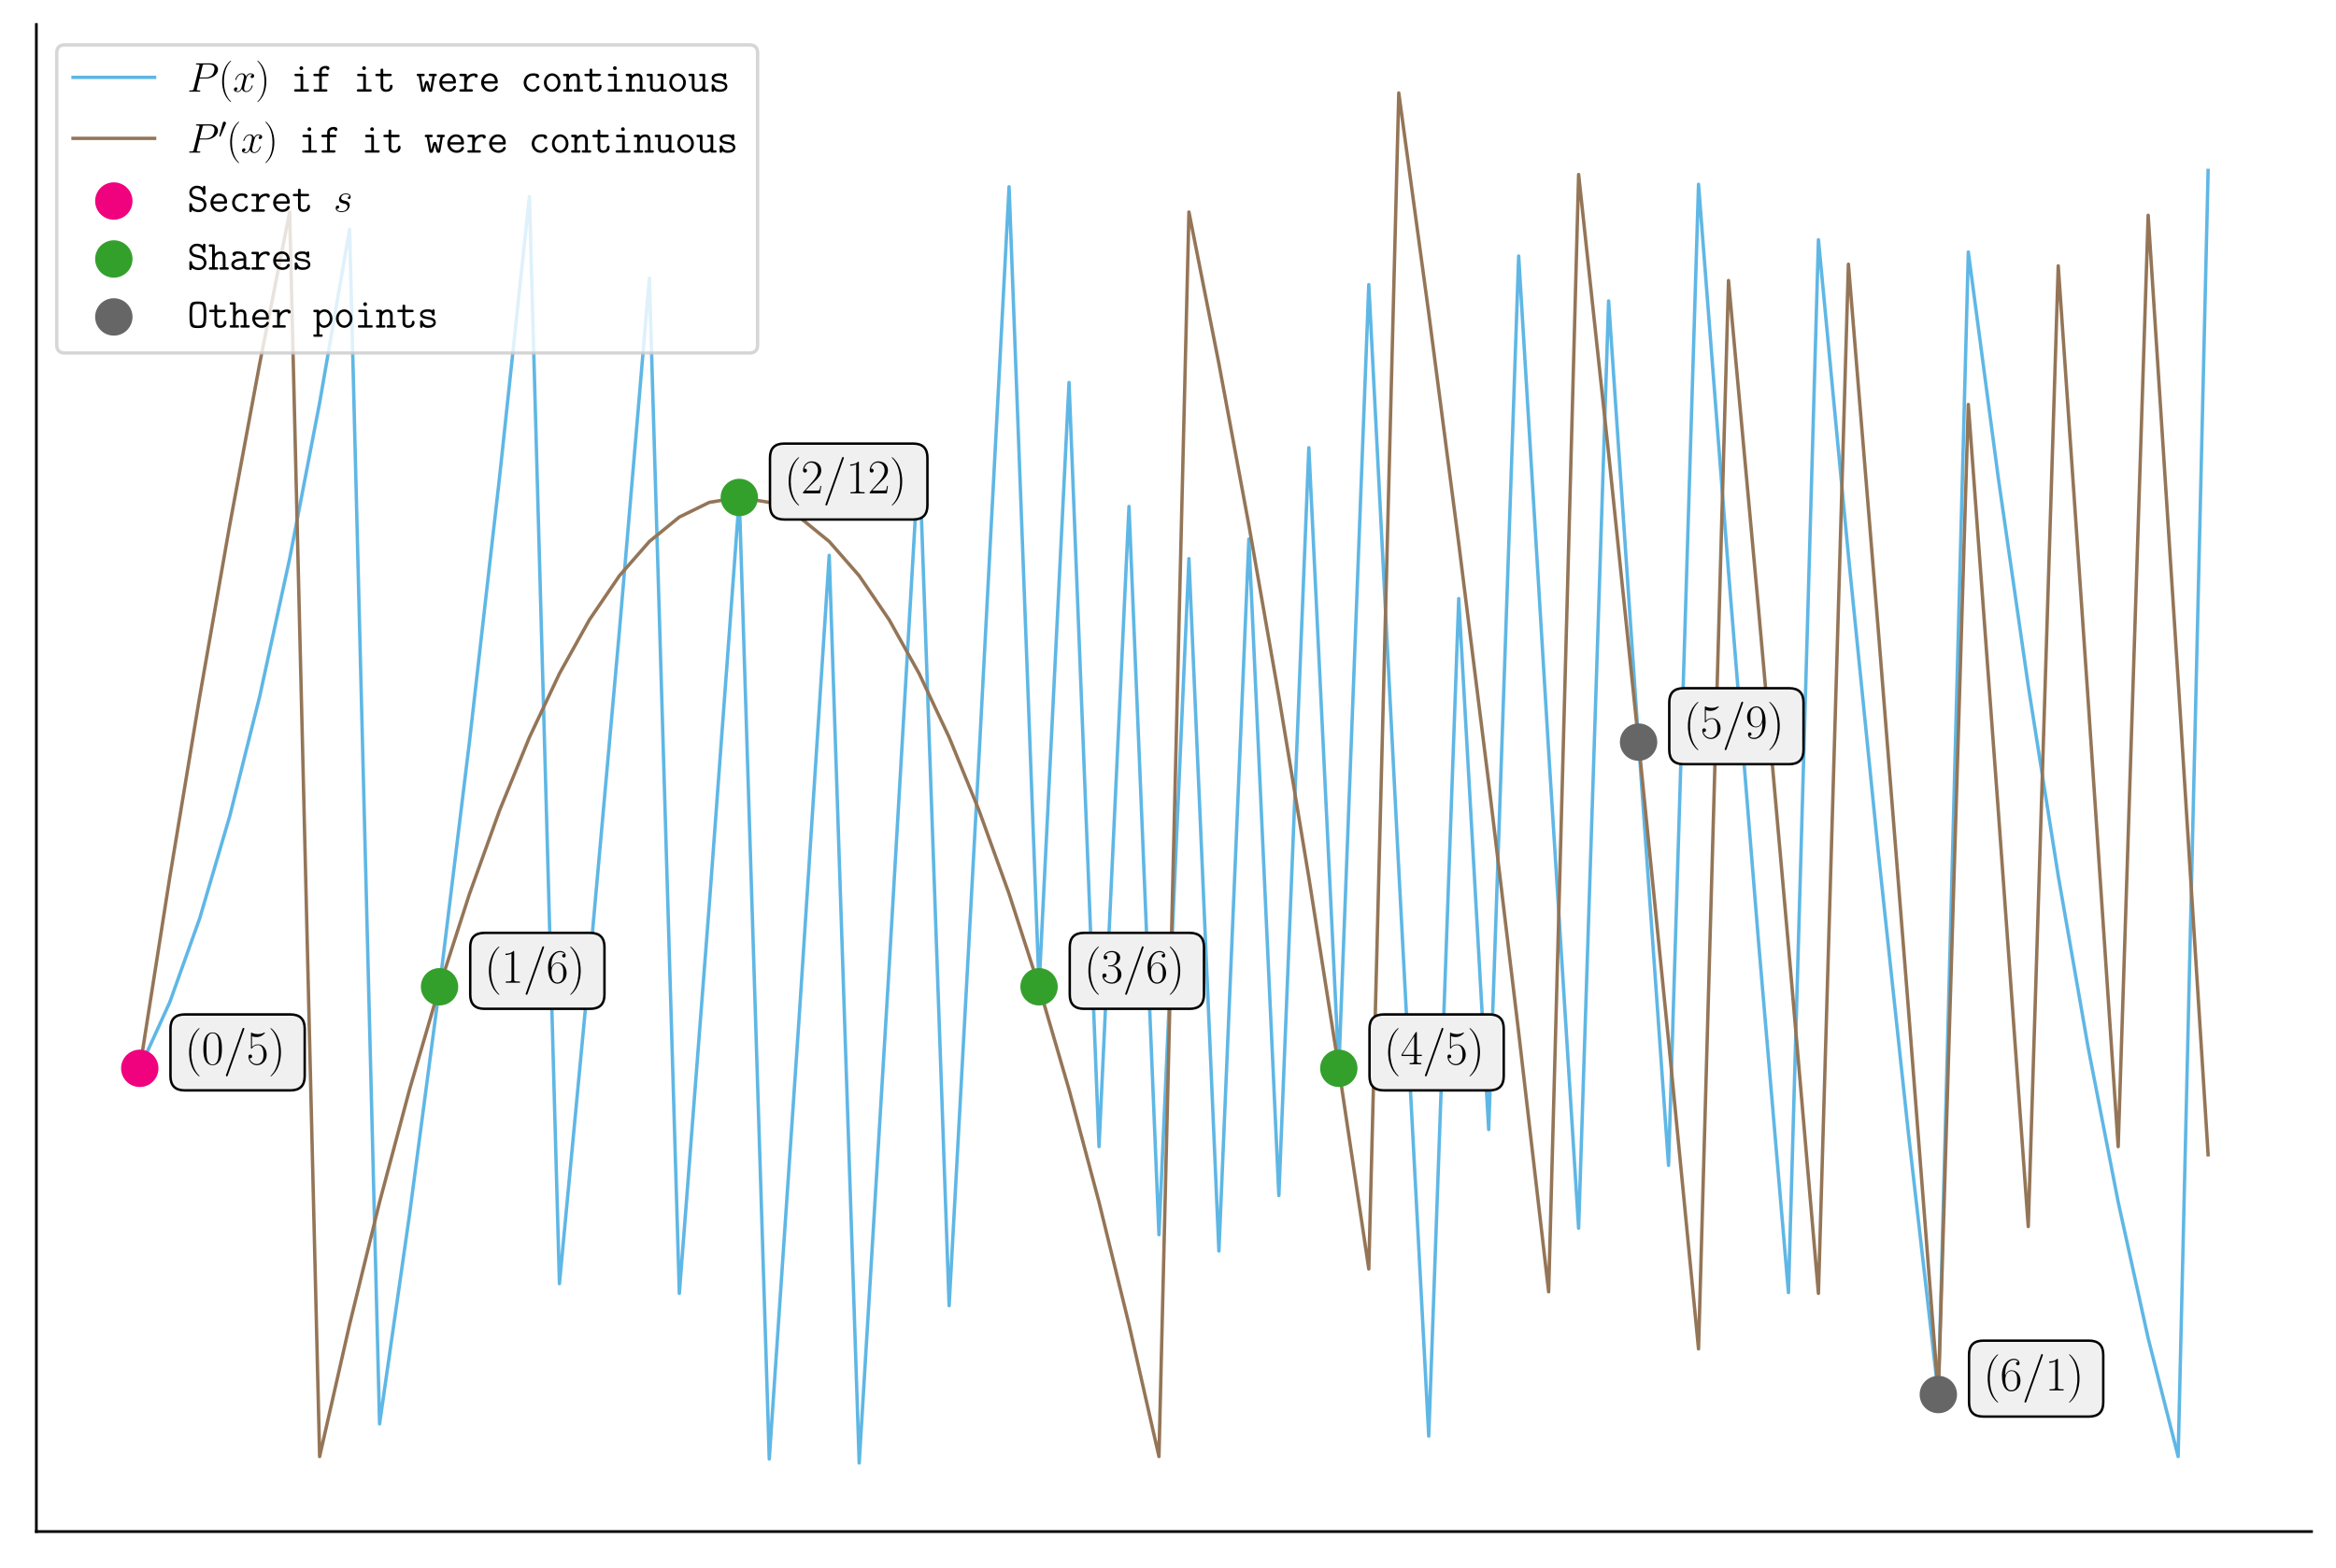 <?xml version="1.0" encoding="utf-8" standalone="no"?>
<!DOCTYPE svg PUBLIC "-//W3C//DTD SVG 1.1//EN"
  "http://www.w3.org/Graphics/SVG/1.1/DTD/svg11.dtd">
<svg height="461.42pt" version="1.1" viewBox="0 0 687.5 461.42" width="687.5pt" xmlns="http://www.w3.org/2000/svg" xmlns:xlink="http://www.w3.org/1999/xlink">
 <defs>
  <style type="text/css">*{stroke-linecap:butt;stroke-linejoin:round;}</style>
 </defs>
 <g id="figure_1">
  <g id="patch_1">
   <path d="M 0 461.42 
L 687.5 461.42 
L 687.5 0 
L 0 0 
z
" style="fill:#ffffff;"/>
  </g>
  <g id="axes_1">
   <g id="patch_2">
    <path d="M 10.7 450.72 
L 680.3 450.72 
L 680.3 7.2 
L 10.7 7.2 
z
" style="fill:#ffffff;"/>
   </g>
   <g id="line2d_1">
    <path clip-path="url(#pd1bad1bce8)" d="M 41.136 314.4 
L 49.958 294.96 
L 58.781 270.24 
L 67.603 240.24 
L 76.425 204.96 
L 85.247 164.4 
L 94.069 118.56 
L 102.891 67.44 
L 111.713 419.04 
L 120.536 357.36 
L 129.358 290.4 
L 138.18 218.16 
L 147.002 140.64 
L 155.824 57.84 
L 164.646 377.76 
L 173.468 284.4 
L 182.291 185.76 
L 191.113 81.84 
L 199.935 380.64 
L 208.757 266.16 
L 217.579 146.4 
L 226.401 429.36 
L 235.223 299.04 
L 244.045 163.44 
L 252.868 430.56 
L 261.69 284.4 
L 270.512 132.96 
L 279.334 384.24 
L 288.156 222.24 
L 296.978 54.96 
L 305.8 290.4 
L 314.623 112.56 
L 323.445 337.44 
L 332.267 149.04 
L 341.089 363.36 
L 349.911 164.4 
L 358.733 368.16 
L 367.555 158.64 
L 376.377 351.84 
L 385.2 131.76 
L 394.022 314.4 
L 402.844 83.76 
L 411.666 255.84 
L 420.488 422.64 
L 429.31 176.16 
L 438.132 332.4 
L 446.955 75.36 
L 455.777 221.04 
L 464.599 361.44 
L 473.421 88.56 
L 482.243 218.4 
L 491.065 342.96 
L 499.887 54.24 
L 508.709 168.24 
L 517.532 276.96 
L 526.354 380.4 
L 535.176 70.56 
L 543.998 163.44 
L 552.82 251.04 
L 561.642 333.36 
L 570.464 410.4 
L 579.287 74.16 
L 588.109 140.64 
L 596.931 201.84 
L 605.753 257.76 
L 614.575 308.4 
L 623.397 353.76 
L 632.219 393.84 
L 641.042 428.64 
L 649.864 50.16 
" style="fill:none;stroke:#5fb7e5;stroke-linecap:square;"/>
   </g>
   <g id="line2d_2">
    <path clip-path="url(#pd1bad1bce8)" d="M 41.136 314.4 
L 49.958 258.24 
L 58.781 204.96 
L 67.603 154.56 
L 76.425 107.04 
L 85.247 62.4 
L 94.069 428.64 
L 102.891 389.76 
L 111.713 353.76 
L 120.536 320.64 
L 129.358 290.4 
L 138.18 263.04 
L 147.002 238.56 
L 155.824 216.96 
L 164.646 198.24 
L 173.468 182.4 
L 182.291 169.44 
L 191.113 159.36 
L 199.935 152.16 
L 208.757 147.84 
L 217.579 146.4 
L 226.401 147.84 
L 235.223 152.16 
L 244.045 159.36 
L 252.868 169.44 
L 261.69 182.4 
L 270.512 198.24 
L 279.334 216.96 
L 288.156 238.56 
L 296.978 263.04 
L 305.8 290.4 
L 314.623 320.64 
L 323.445 353.76 
L 332.267 389.76 
L 341.089 428.64 
L 349.911 62.4 
L 358.733 107.04 
L 367.555 154.56 
L 376.377 204.96 
L 385.2 258.24 
L 394.022 314.4 
L 402.844 373.44 
L 411.666 27.36 
L 420.488 92.16 
L 429.31 159.84 
L 438.132 230.4 
L 446.955 303.84 
L 455.777 380.16 
L 464.599 51.36 
L 473.421 133.44 
L 482.243 218.4 
L 491.065 306.24 
L 499.887 396.96 
L 508.709 82.56 
L 517.532 179.04 
L 526.354 278.4 
L 535.176 380.64 
L 543.998 77.76 
L 552.82 185.76 
L 561.642 296.64 
L 570.464 410.4 
L 579.287 119.04 
L 588.109 238.56 
L 596.931 360.96 
L 605.753 78.24 
L 614.575 206.4 
L 623.397 337.44 
L 632.219 63.36 
L 641.042 200.16 
L 649.864 339.84 
" style="fill:none;stroke:#947557;stroke-linecap:square;"/>
   </g>
   <g id="PathCollection_1">
    <defs>
     <path d="M 0 5 
C 1.326 5 2.598 4.473 3.536 3.536 
C 4.473 2.598 5 1.326 5 0 
C 5 -1.326 4.473 -2.598 3.536 -3.536 
C 2.598 -4.473 1.326 -5 0 -5 
C -1.326 -5 -2.598 -4.473 -3.536 -3.536 
C -4.473 -2.598 -5 -1.326 -5 0 
C -5 1.326 -4.473 2.598 -3.536 3.536 
C -2.598 4.473 -1.326 5 0 5 
z
" id="macbdfcfb19" style="stroke:#f0027f;"/>
    </defs>
    <g clip-path="url(#pd1bad1bce8)">
     <use style="fill:#f0027f;stroke:#f0027f;" x="41.136" xlink:href="#macbdfcfb19" y="314.4"/>
    </g>
   </g>
   <g id="PathCollection_2">
    <defs>
     <path d="M 0 5 
C 1.326 5 2.598 4.473 3.536 3.536 
C 4.473 2.598 5 1.326 5 -0 
C 5 -1.326 4.473 -2.598 3.536 -3.536 
C 2.598 -4.473 1.326 -5 0 -5 
C -1.326 -5 -2.598 -4.473 -3.536 -3.536 
C -4.473 -2.598 -5 -1.326 -5 0 
C -5 1.326 -4.473 2.598 -3.536 3.536 
C -2.598 4.473 -1.326 5 0 5 
z
" id="C0_0_50c8155d45"/>
    </defs>
    <g clip-path="url(#pd1bad1bce8)">
     <use style="fill:#33a02c;stroke:#33a02c;" x="129.358" xlink:href="#C0_0_50c8155d45" y="290.4"/>
    </g>
    <g clip-path="url(#pd1bad1bce8)">
     <use style="fill:#33a02c;stroke:#33a02c;" x="217.579" xlink:href="#C0_0_50c8155d45" y="146.4"/>
    </g>
    <g clip-path="url(#pd1bad1bce8)">
     <use style="fill:#33a02c;stroke:#33a02c;" x="305.8" xlink:href="#C0_0_50c8155d45" y="290.4"/>
    </g>
    <g clip-path="url(#pd1bad1bce8)">
     <use style="fill:#33a02c;stroke:#33a02c;" x="394.022" xlink:href="#C0_0_50c8155d45" y="314.4"/>
    </g>
    <g clip-path="url(#pd1bad1bce8)">
     <use style="fill:#666666;stroke:#666666;" x="482.243" xlink:href="#C0_0_50c8155d45" y="218.4"/>
    </g>
   </g>
   <g id="PathCollection_3">
    <defs>
     <path d="M 0 5 
C 1.326 5 2.598 4.473 3.536 3.536 
C 4.473 2.598 5 1.326 5 0 
C 5 -1.326 4.473 -2.598 3.536 -3.536 
C 2.598 -4.473 1.326 -5 0 -5 
C -1.326 -5 -2.598 -4.473 -3.536 -3.536 
C -4.473 -2.598 -5 -1.326 -5 0 
C -5 1.326 -4.473 2.598 -3.536 3.536 
C -2.598 4.473 -1.326 5 0 5 
z
" id="m2c916d8b1c" style="stroke:#666666;"/>
    </defs>
    <g clip-path="url(#pd1bad1bce8)">
     <use style="fill:#666666;stroke:#666666;" x="570.464" xlink:href="#m2c916d8b1c" y="410.4"/>
    </g>
   </g>
   <g id="patch_3">
    <path d="M 10.7 450.72 
L 10.7 7.2 
" style="fill:none;stroke:#000000;stroke-linecap:square;stroke-linejoin:miter;stroke-width:0.8;"/>
   </g>
   <g id="patch_4">
    <path d="M 10.7 450.72 
L 680.3 450.72 
" style="fill:none;stroke:#000000;stroke-linecap:square;stroke-linejoin:miter;stroke-width:0.8;"/>
   </g>
   <g id="text_1">
    <g id="patch_5">
     <path d="M 54.37 320.887 
L 85.477 320.887 
Q 89.677 320.887 89.677 316.687 
L 89.677 302.739 
Q 89.677 298.539 85.477 298.539 
L 54.37 298.539 
Q 50.17 298.539 50.17 302.739 
L 50.17 316.687 
Q 50.17 320.887 54.37 320.887 
z
" style="fill:#f0f0f0;stroke:#000000;stroke-linejoin:miter;stroke-width:0.72;"/>
    </g>
    <!-- $(0/5)$ -->
    <g transform="translate(54.37 313.2)scale(0.14 -0.14)">
     <defs>
      <path d="M 1958 -1561 
C 1958 -1555 1958 -1542 1939 -1523 
C 1645 -1224 858 -407 858 1581 
C 858 3569 1632 4379 1946 4697 
C 1946 4704 1958 4717 1958 4736 
C 1958 4755 1939 4768 1914 4768 
C 1843 4768 1299 4296 986 3594 
C 666 2887 576 2199 576 1588 
C 576 1128 621 351 1005 -471 
C 1312 -1135 1837 -1600 1914 -1600 
C 1946 -1600 1958 -1587 1958 -1561 
z
" id="CMR17-28" transform="scale(0.016)"/>
      <path d="M 2688 2025 
C 2688 2416 2682 3080 2413 3591 
C 2176 4039 1798 4198 1466 4198 
C 1158 4198 768 4058 525 3597 
C 269 3118 243 2524 243 2025 
C 243 1661 250 1106 448 619 
C 723 -39 1216 -128 1466 -128 
C 1760 -128 2208 -7 2470 600 
C 2662 1042 2688 1559 2688 2025 
z
M 1466 -26 
C 1056 -26 813 325 723 812 
C 653 1188 653 1738 653 2096 
C 653 2588 653 2997 736 3387 
C 858 3929 1216 4096 1466 4096 
C 1728 4096 2067 3923 2189 3400 
C 2272 3036 2278 2607 2278 2096 
C 2278 1680 2278 1169 2202 792 
C 2067 95 1690 -26 1466 -26 
z
" id="CMR17-30" transform="scale(0.016)"/>
      <path d="M 2746 4562 
C 2746 4569 2784 4666 2784 4678 
C 2784 4755 2720 4800 2669 4800 
C 2637 4800 2579 4800 2528 4659 
L 384 -1363 
C 384 -1370 346 -1465 346 -1478 
C 346 -1555 410 -1600 461 -1600 
C 499 -1600 557 -1593 602 -1459 
L 2746 4562 
z
" id="CMMI12-3d" transform="scale(0.016)"/>
      <path d="M 730 3692 
C 794 3666 1056 3584 1325 3584 
C 1920 3584 2246 3911 2432 4100 
C 2432 4157 2432 4192 2394 4192 
C 2387 4192 2374 4192 2323 4163 
C 2099 4058 1837 3973 1517 3973 
C 1325 3973 1037 3999 723 4139 
C 653 4171 640 4171 634 4171 
C 602 4171 595 4164 595 4037 
L 595 2203 
C 595 2089 595 2057 659 2057 
C 691 2057 704 2070 736 2114 
C 941 2401 1222 2522 1542 2522 
C 1766 2522 2246 2382 2246 1289 
C 2246 1085 2246 715 2054 421 
C 1894 159 1645 25 1370 25 
C 947 25 518 320 403 814 
C 429 807 480 795 506 795 
C 589 795 749 840 749 1038 
C 749 1210 627 1280 506 1280 
C 358 1280 262 1190 262 1011 
C 262 454 704 -128 1382 -128 
C 2042 -128 2669 440 2669 1264 
C 2669 2030 2170 2624 1549 2624 
C 1222 2624 947 2503 730 2274 
L 730 3692 
z
" id="CMR17-35" transform="scale(0.016)"/>
      <path d="M 1683 1581 
C 1683 2040 1638 2817 1254 3639 
C 947 4303 422 4768 346 4768 
C 326 4768 301 4761 301 4729 
C 301 4717 307 4710 314 4697 
C 621 4378 1402 3568 1402 1584 
C 1402 -407 627 -1217 314 -1537 
C 307 -1549 301 -1556 301 -1568 
C 301 -1600 326 -1600 346 -1600 
C 416 -1600 960 -1128 1274 -426 
C 1594 281 1683 969 1683 1581 
z
" id="CMR17-29" transform="scale(0.016)"/>
     </defs>
     <use transform="scale(0.996)" xlink:href="#CMR17-28"/>
     <use transform="translate(35.281 0)scale(0.996)" xlink:href="#CMR17-30"/>
     <use transform="translate(80.971 0)scale(0.996)" xlink:href="#CMMI12-3d"/>
     <use transform="translate(129.746 0)scale(0.996)" xlink:href="#CMR17-35"/>
     <use transform="translate(175.437 0)scale(0.996)" xlink:href="#CMR17-29"/>
    </g>
   </g>
   <g id="text_2">
    <g id="patch_6">
     <path d="M 142.591 296.887 
L 173.698 296.887 
Q 177.898 296.887 177.898 292.687 
L 177.898 278.739 
Q 177.898 274.539 173.698 274.539 
L 142.591 274.539 
Q 138.391 274.539 138.391 278.739 
L 138.391 292.687 
Q 138.391 296.887 142.591 296.887 
z
" style="fill:#f0f0f0;stroke:#000000;stroke-linejoin:miter;stroke-width:0.72;"/>
    </g>
    <!-- $(1/6)$ -->
    <g transform="translate(142.591 289.2)scale(0.14 -0.14)">
     <defs>
      <path d="M 1702 4058 
C 1702 4192 1696 4192 1606 4192 
C 1357 3916 979 3827 621 3827 
C 602 3827 570 3827 563 3808 
C 557 3795 557 3782 557 3648 
C 755 3648 1088 3686 1344 3839 
L 1344 461 
C 1344 236 1331 160 781 160 
L 589 160 
L 589 0 
C 896 0 1216 0 1523 0 
C 1830 0 2150 0 2458 0 
L 2458 160 
L 2266 160 
C 1715 160 1702 230 1702 458 
L 1702 4058 
z
" id="CMR17-31" transform="scale(0.016)"/>
      <path d="M 678 2176 
C 678 3690 1395 4032 1811 4032 
C 1946 4032 2272 4009 2400 3776 
C 2298 3776 2106 3776 2106 3553 
C 2106 3381 2246 3323 2336 3323 
C 2394 3323 2566 3348 2566 3560 
C 2566 3954 2246 4179 1805 4179 
C 1043 4179 243 3390 243 1984 
C 243 253 966 -128 1478 -128 
C 2099 -128 2688 427 2688 1283 
C 2688 2081 2170 2662 1517 2662 
C 1126 2662 838 2407 678 1960 
L 678 2176 
z
M 1478 25 
C 691 25 691 1200 691 1436 
C 691 1896 909 2560 1504 2560 
C 1613 2560 1926 2560 2138 2120 
C 2253 1870 2253 1609 2253 1289 
C 2253 944 2253 690 2118 434 
C 1978 171 1773 25 1478 25 
z
" id="CMR17-36" transform="scale(0.016)"/>
     </defs>
     <use transform="scale(0.996)" xlink:href="#CMR17-28"/>
     <use transform="translate(35.281 0)scale(0.996)" xlink:href="#CMR17-31"/>
     <use transform="translate(80.971 0)scale(0.996)" xlink:href="#CMMI12-3d"/>
     <use transform="translate(129.746 0)scale(0.996)" xlink:href="#CMR17-36"/>
     <use transform="translate(175.437 0)scale(0.996)" xlink:href="#CMR17-29"/>
    </g>
   </g>
   <g id="text_3">
    <g id="patch_7">
     <path d="M 230.812 152.887 
L 268.748 152.887 
Q 272.948 152.887 272.948 148.687 
L 272.948 134.739 
Q 272.948 130.539 268.748 130.539 
L 230.812 130.539 
Q 226.612 130.539 226.612 134.739 
L 226.612 148.687 
Q 226.612 152.887 230.812 152.887 
z
" style="fill:#f0f0f0;stroke:#000000;stroke-linejoin:miter;stroke-width:0.72;"/>
    </g>
    <!-- $(2/12)$ -->
    <g transform="translate(230.812 145.2)scale(0.14 -0.14)">
     <defs>
      <path d="M 2669 989 
L 2554 989 
C 2490 536 2438 459 2413 420 
C 2381 369 1920 369 1830 369 
L 602 369 
C 832 619 1280 1072 1824 1597 
C 2214 1967 2669 2402 2669 3035 
C 2669 3790 2067 4224 1395 4224 
C 691 4224 262 3604 262 3030 
C 262 2780 448 2748 525 2748 
C 589 2748 781 2787 781 3010 
C 781 3207 614 3264 525 3264 
C 486 3264 448 3258 422 3245 
C 544 3790 915 4058 1306 4058 
C 1862 4058 2227 3617 2227 3035 
C 2227 2479 1901 2000 1536 1584 
L 262 146 
L 262 0 
L 2515 0 
L 2669 989 
z
" id="CMR17-32" transform="scale(0.016)"/>
     </defs>
     <use transform="scale(0.996)" xlink:href="#CMR17-28"/>
     <use transform="translate(35.281 0)scale(0.996)" xlink:href="#CMR17-32"/>
     <use transform="translate(80.971 0)scale(0.996)" xlink:href="#CMMI12-3d"/>
     <use transform="translate(129.746 0)scale(0.996)" xlink:href="#CMR17-31"/>
     <use transform="translate(175.437 0)scale(0.996)" xlink:href="#CMR17-32"/>
     <use transform="translate(221.127 0)scale(0.996)" xlink:href="#CMR17-29"/>
    </g>
   </g>
   <g id="text_4">
    <g id="patch_8">
     <path d="M 319.034 296.887 
L 350.141 296.887 
Q 354.341 296.887 354.341 292.687 
L 354.341 278.739 
Q 354.341 274.539 350.141 274.539 
L 319.034 274.539 
Q 314.834 274.539 314.834 278.739 
L 314.834 292.687 
Q 314.834 296.887 319.034 296.887 
z
" style="fill:#f0f0f0;stroke:#000000;stroke-linejoin:miter;stroke-width:0.72;"/>
    </g>
    <!-- $(3/6)$ -->
    <g transform="translate(319.034 289.2)scale(0.14 -0.14)">
     <defs>
      <path d="M 1414 2157 
C 1984 2157 2234 1662 2234 1090 
C 2234 320 1824 25 1453 25 
C 1114 25 563 194 390 693 
C 422 680 454 680 486 680 
C 640 680 755 782 755 948 
C 755 1133 614 1216 486 1216 
C 378 1216 211 1165 211 926 
C 211 335 787 -128 1466 -128 
C 2176 -128 2720 430 2720 1085 
C 2720 1707 2208 2157 1600 2227 
C 2086 2328 2554 2756 2554 3329 
C 2554 3820 2048 4179 1472 4179 
C 890 4179 378 3829 378 3329 
C 378 3110 544 3072 627 3072 
C 762 3072 877 3155 877 3321 
C 877 3486 762 3569 627 3569 
C 602 3569 570 3569 544 3557 
C 730 3959 1235 4032 1459 4032 
C 1683 4032 2106 3925 2106 3320 
C 2106 3143 2080 2828 1862 2550 
C 1670 2304 1453 2304 1242 2284 
C 1210 2284 1062 2269 1037 2269 
C 992 2263 966 2257 966 2208 
C 966 2163 973 2157 1101 2157 
L 1414 2157 
z
" id="CMR17-33" transform="scale(0.016)"/>
     </defs>
     <use transform="scale(0.996)" xlink:href="#CMR17-28"/>
     <use transform="translate(35.281 0)scale(0.996)" xlink:href="#CMR17-33"/>
     <use transform="translate(80.971 0)scale(0.996)" xlink:href="#CMMI12-3d"/>
     <use transform="translate(129.746 0)scale(0.996)" xlink:href="#CMR17-36"/>
     <use transform="translate(175.437 0)scale(0.996)" xlink:href="#CMR17-29"/>
    </g>
   </g>
   <g id="text_5">
    <g id="patch_9">
     <path d="M 407.255 320.887 
L 438.363 320.887 
Q 442.562 320.887 442.562 316.687 
L 442.562 302.739 
Q 442.562 298.539 438.363 298.539 
L 407.255 298.539 
Q 403.055 298.539 403.055 302.739 
L 403.055 316.687 
Q 403.055 320.887 407.255 320.887 
z
" style="fill:#f0f0f0;stroke:#000000;stroke-linejoin:miter;stroke-width:0.72;"/>
    </g>
    <!-- $(4/5)$ -->
    <g transform="translate(407.255 313.2)scale(0.14 -0.14)">
     <defs>
      <path d="M 2150 4122 
C 2150 4256 2144 4256 2029 4256 
L 128 1254 
L 128 1088 
L 1779 1088 
L 1779 457 
C 1779 224 1766 160 1318 160 
L 1197 160 
L 1197 0 
C 1402 0 1747 0 1965 0 
C 2182 0 2528 0 2733 0 
L 2733 160 
L 2611 160 
C 2163 160 2150 224 2150 457 
L 2150 1088 
L 2803 1088 
L 2803 1254 
L 2150 1254 
L 2150 4122 
z
M 1798 3703 
L 1798 1254 
L 256 1254 
L 1798 3703 
z
" id="CMR17-34" transform="scale(0.016)"/>
     </defs>
     <use transform="scale(0.996)" xlink:href="#CMR17-28"/>
     <use transform="translate(35.281 0)scale(0.996)" xlink:href="#CMR17-34"/>
     <use transform="translate(80.971 0)scale(0.996)" xlink:href="#CMMI12-3d"/>
     <use transform="translate(129.746 0)scale(0.996)" xlink:href="#CMR17-35"/>
     <use transform="translate(175.437 0)scale(0.996)" xlink:href="#CMR17-29"/>
    </g>
   </g>
   <g id="text_6">
    <g id="patch_10">
     <path d="M 495.476 224.887 
L 526.584 224.887 
Q 530.784 224.887 530.784 220.687 
L 530.784 206.739 
Q 530.784 202.539 526.584 202.539 
L 495.476 202.539 
Q 491.276 202.539 491.276 206.739 
L 491.276 220.687 
Q 491.276 224.887 495.476 224.887 
z
" style="fill:#f0f0f0;stroke:#000000;stroke-linejoin:miter;stroke-width:0.72;"/>
    </g>
    <!-- $(5/9)$ -->
    <g transform="translate(495.476 217.2)scale(0.14 -0.14)">
     <defs>
      <path d="M 2253 1864 
C 2253 464 1670 31 1190 31 
C 1043 31 685 31 538 294 
C 704 268 826 357 826 518 
C 826 692 685 749 595 749 
C 538 749 365 723 365 506 
C 365 71 742 -128 1203 -128 
C 1939 -128 2688 674 2688 2073 
C 2688 3817 1971 4179 1485 4179 
C 851 4179 243 3628 243 2778 
C 243 1991 762 1408 1414 1408 
C 1952 1408 2189 1903 2253 2112 
L 2253 1864 
z
M 1427 1510 
C 1254 1510 1011 1542 813 1922 
C 678 2169 678 2461 678 2771 
C 678 3146 678 3405 858 3684 
C 947 3817 1114 4032 1485 4032 
C 2240 4032 2240 2885 2240 2632 
C 2240 2182 2035 1510 1427 1510 
z
" id="CMR17-39" transform="scale(0.016)"/>
     </defs>
     <use transform="scale(0.996)" xlink:href="#CMR17-28"/>
     <use transform="translate(35.281 0)scale(0.996)" xlink:href="#CMR17-35"/>
     <use transform="translate(80.971 0)scale(0.996)" xlink:href="#CMMI12-3d"/>
     <use transform="translate(129.746 0)scale(0.996)" xlink:href="#CMR17-39"/>
     <use transform="translate(175.437 0)scale(0.996)" xlink:href="#CMR17-29"/>
    </g>
   </g>
   <g id="text_7">
    <g id="patch_11">
     <path d="M 583.698 416.887 
L 614.805 416.887 
Q 619.005 416.887 619.005 412.687 
L 619.005 398.739 
Q 619.005 394.539 614.805 394.539 
L 583.698 394.539 
Q 579.498 394.539 579.498 398.739 
L 579.498 412.687 
Q 579.498 416.887 583.698 416.887 
z
" style="fill:#f0f0f0;stroke:#000000;stroke-linejoin:miter;stroke-width:0.72;"/>
    </g>
    <!-- $(6/1)$ -->
    <g transform="translate(583.698 409.2)scale(0.14 -0.14)">
     <use transform="scale(0.996)" xlink:href="#CMR17-28"/>
     <use transform="translate(35.281 0)scale(0.996)" xlink:href="#CMR17-36"/>
     <use transform="translate(80.971 0)scale(0.996)" xlink:href="#CMMI12-3d"/>
     <use transform="translate(129.746 0)scale(0.996)" xlink:href="#CMR17-31"/>
     <use transform="translate(175.437 0)scale(0.996)" xlink:href="#CMR17-29"/>
    </g>
   </g>
   <g id="legend_1">
    <g id="patch_12">
     <path d="M 19.1 103.88 
L 220.565 103.88 
Q 222.965 103.88 222.965 101.48 
L 222.965 15.6 
Q 222.965 13.2 220.565 13.2 
L 19.1 13.2 
Q 16.7 13.2 16.7 15.6 
L 16.7 101.48 
Q 16.7 103.88 19.1 103.88 
z
" style="fill:#ffffff;opacity:0.8;stroke:#cccccc;stroke-linejoin:miter;"/>
    </g>
    <g id="line2d_3">
     <path d="M 21.5 22.766 
L 45.5 22.766 
" style="fill:none;stroke:#5fb7e5;stroke-linecap:square;"/>
    </g>
    <g id="line2d_4"/>
    <g id="text_8">
     <!-- $P(x)$ if it were continuous -->
     <g transform="translate(55.1 26.966)scale(0.12 -0.12)">
      <defs>
       <path d="M 1894 2023 
L 2970 2023 
C 3853 2023 4736 2673 4736 3401 
C 4736 3898 4314 4352 3507 4352 
L 1530 4352 
C 1408 4352 1350 4352 1350 4231 
C 1350 4167 1408 4167 1504 4167 
C 1894 4167 1894 4116 1894 4046 
C 1894 4034 1894 3995 1869 3899 
L 1005 472 
C 947 249 934 185 486 185 
C 365 185 301 185 301 70 
C 301 0 358 0 397 0 
C 518 0 646 0 768 0 
L 1517 0 
C 1638 0 1773 0 1894 0 
C 1946 0 2016 0 2016 121 
C 2016 185 1958 185 1862 185 
C 1478 185 1472 230 1472 293 
C 1472 325 1478 369 1485 401 
L 1894 2023 
z
M 2355 3930 
C 2413 4167 2438 4167 2688 4167 
L 3322 4167 
C 3802 4167 4198 4013 4198 3535 
C 4198 3369 4115 2827 3821 2534 
C 3712 2419 3405 2176 2822 2176 
L 1920 2176 
L 2355 3930 
z
" id="CMMI12-50" transform="scale(0.016)"/>
       <path d="M 3034 2606 
C 2829 2567 2752 2414 2752 2293 
C 2752 2139 2874 2088 2963 2088 
C 3155 2088 3290 2254 3290 2427 
C 3290 2695 2982 2816 2714 2816 
C 2323 2816 2106 2433 2048 2312 
C 1901 2816 1504 2816 1389 2816 
C 736 2816 390 1980 390 1839 
C 390 1814 416 1782 461 1782 
C 512 1782 525 1820 538 1846 
C 755 2555 1184 2689 1370 2689 
C 1658 2689 1715 2420 1715 2267 
C 1715 2127 1677 1980 1600 1673 
L 1382 798 
C 1286 415 1101 64 762 64 
C 730 64 570 64 435 147 
C 666 192 717 383 717 460 
C 717 588 621 664 499 664 
C 346 664 179 530 179 326 
C 179 57 480 -64 755 -64 
C 1062 -64 1280 179 1414 441 
C 1517 64 1837 -64 2074 -64 
C 2726 -64 3072 773 3072 913 
C 3072 945 3046 971 3008 971 
C 2950 971 2944 939 2925 888 
C 2752 326 2381 64 2093 64 
C 1869 64 1747 230 1747 492 
C 1747 632 1773 734 1875 1156 
L 2099 2024 
C 2195 2408 2413 2689 2707 2689 
C 2720 2689 2899 2689 3034 2606 
z
" id="CMMI12-78" transform="scale(0.016)"/>
       <path d="M 1933 3616 
C 1933 3776 1805 3904 1645 3904 
C 1485 3904 1357 3776 1357 3616 
C 1357 3456 1485 3328 1645 3328 
C 1805 3328 1933 3456 1933 3616 
z
M 832 2752 
C 742 2752 576 2752 576 2567 
C 576 2381 742 2381 832 2381 
L 1517 2381 
L 1517 371 
L 787 371 
C 698 371 525 371 525 186 
C 525 0 698 0 787 0 
L 2566 0 
C 2656 0 2822 0 2822 186 
C 2822 371 2656 371 2566 371 
L 1933 371 
L 1933 2491 
C 1933 2688 1894 2752 1677 2752 
L 832 2752 
z
" id="CMTT12-69" transform="scale(0.016)"/>
       <path d="M 1581 2381 
L 2355 2381 
C 2445 2381 2611 2381 2611 2567 
C 2611 2752 2445 2752 2355 2752 
L 1581 2752 
L 1581 3077 
C 1581 3584 2029 3584 2234 3584 
C 2234 3571 2285 3330 2496 3330 
C 2598 3330 2746 3407 2746 3588 
C 2746 3955 2259 3955 2163 3955 
C 1677 3955 1165 3677 1165 3101 
L 1165 2752 
L 531 2752 
C 442 2752 269 2752 269 2567 
C 269 2381 435 2381 525 2381 
L 1165 2381 
L 1165 371 
L 557 371 
C 467 371 301 371 301 186 
C 301 0 467 0 557 0 
L 2189 0 
C 2278 0 2445 0 2445 186 
C 2445 371 2278 371 2189 371 
L 1581 371 
L 1581 2381 
z
" id="CMTT12-66" transform="scale(0.016)"/>
       <path d="M 1382 2381 
L 2419 2381 
C 2509 2381 2675 2381 2675 2567 
C 2675 2752 2509 2752 2419 2752 
L 1382 2752 
L 1382 3285 
C 1382 3402 1382 3552 1178 3552 
C 966 3552 966 3402 966 3285 
L 966 2752 
L 422 2752 
C 333 2752 160 2752 160 2567 
C 160 2381 326 2381 416 2381 
L 966 2381 
L 966 776 
C 966 184 1376 -32 1837 -32 
C 2182 -32 2816 139 2816 790 
C 2816 918 2816 1058 2605 1058 
C 2400 1058 2400 918 2400 785 
C 2394 403 2029 339 1882 339 
C 1382 339 1382 657 1382 809 
L 1382 2381 
z
" id="CMTT12-74" transform="scale(0.016)"/>
       <path d="M 2880 2381 
C 3034 2381 3194 2381 3194 2567 
C 3194 2752 3021 2752 2931 2752 
L 2214 2752 
C 2125 2752 1952 2752 1952 2567 
C 1952 2381 2125 2381 2214 2381 
L 2515 2381 
L 2195 434 
L 2189 434 
C 2163 601 2061 958 1997 1162 
C 1882 1577 1862 1654 1651 1654 
C 1446 1654 1421 1577 1306 1168 
C 1178 734 1133 549 1114 434 
L 1107 434 
L 774 2381 
L 1075 2381 
C 1165 2381 1338 2381 1338 2567 
C 1338 2752 1165 2752 1075 2752 
L 358 2752 
C 269 2752 96 2752 96 2567 
C 96 2381 256 2381 410 2381 
L 794 210 
C 832 -13 934 -32 1082 -32 
C 1331 -32 1344 19 1472 460 
C 1530 683 1632 1034 1651 1207 
L 1658 1207 
C 1664 1123 1696 945 1830 453 
C 1958 26 1971 -32 2214 -32 
C 2323 -32 2451 -32 2496 204 
L 2880 2381 
z
" id="CMTT12-77" transform="scale(0.016)"/>
       <path d="M 2662 1248 
C 2797 1248 2918 1248 2918 1482 
C 2918 2221 2496 2816 1696 2816 
C 954 2816 358 2177 358 1398 
C 358 594 1005 -32 1792 -32 
C 2618 -32 2918 541 2918 709 
C 2918 748 2906 891 2707 891 
C 2586 891 2547 845 2509 748 
C 2349 371 1933 339 1811 339 
C 1280 339 858 748 787 1248 
L 2662 1248 
z
M 794 1600 
C 877 2132 1293 2445 1696 2445 
C 2336 2445 2470 1913 2496 1600 
L 794 1600 
z
" id="CMTT12-65" transform="scale(0.016)"/>
       <path d="M 1382 1212 
C 1382 1976 1920 2432 2464 2432 
C 2496 2432 2534 2432 2566 2425 
C 2586 2185 2765 2165 2810 2165 
C 2957 2165 3059 2275 3059 2418 
C 3059 2698 2790 2803 2470 2803 
C 2042 2803 1677 2607 1382 2241 
L 1382 2491 
C 1382 2688 1344 2752 1126 2752 
L 480 2752 
C 390 2752 224 2752 224 2567 
C 224 2381 390 2381 480 2381 
L 966 2381 
L 966 371 
L 480 371 
C 390 371 224 371 224 186 
C 224 0 390 0 480 0 
L 2054 0 
C 2144 0 2310 0 2310 186 
C 2310 371 2144 371 2054 371 
L 1382 371 
L 1382 1212 
z
" id="CMTT12-72" transform="scale(0.016)"/>
       <path d="M 2918 702 
C 2918 868 2758 868 2707 868 
C 2560 868 2534 817 2502 728 
C 2362 377 2048 339 1894 339 
C 1350 339 890 792 890 1385 
C 890 1711 1075 2445 1914 2445 
C 2086 2445 2221 2432 2278 2426 
C 2323 2413 2330 2405 2330 2373 
C 2349 2107 2547 2107 2586 2107 
C 2726 2107 2848 2203 2848 2375 
C 2848 2816 2202 2816 1920 2816 
C 826 2816 474 1922 474 1385 
C 474 607 1069 -32 1837 -32 
C 2694 -32 2918 600 2918 702 
z
" id="CMTT12-63" transform="scale(0.016)"/>
       <path d="M 2918 1385 
C 2918 2183 2336 2816 1645 2816 
C 954 2816 371 2183 371 1385 
C 371 581 960 -32 1645 -32 
C 2330 -32 2918 581 2918 1385 
z
M 1645 339 
C 1184 339 787 824 787 1430 
C 787 2023 1197 2445 1645 2445 
C 2093 2445 2502 2023 2502 1430 
C 2502 818 2106 339 1645 339 
z
" id="CMTT12-6f" transform="scale(0.016)"/>
       <path d="M 2675 1879 
C 2675 2507 2381 2803 1856 2803 
C 1421 2803 1139 2560 1030 2438 
C 1030 2666 1030 2752 774 2752 
L 352 2752 
C 262 2752 96 2752 96 2567 
C 96 2381 262 2381 352 2381 
L 614 2381 
L 614 371 
L 352 371 
C 262 371 96 371 96 186 
C 96 0 262 0 352 0 
L 1293 0 
C 1382 0 1549 0 1549 186 
C 1549 371 1382 371 1293 371 
L 1030 371 
L 1030 1533 
C 1030 2155 1466 2432 1811 2432 
C 2182 2432 2259 2219 2259 1854 
L 2259 371 
L 1997 371 
C 1907 371 1741 371 1741 186 
C 1741 0 1907 0 1997 0 
L 2938 0 
C 3027 0 3194 0 3194 186 
C 3194 371 3027 371 2938 371 
L 2675 371 
L 2675 1879 
z
" id="CMTT12-6e" transform="scale(0.016)"/>
       <path d="M 2675 2491 
C 2675 2688 2637 2752 2419 2752 
L 1997 2752 
C 1907 2752 1741 2752 1741 2567 
C 1741 2381 1907 2381 1997 2381 
L 2259 2381 
L 2259 1000 
C 2259 479 1824 339 1536 339 
C 1030 339 1030 568 1030 766 
L 1030 2491 
C 1030 2688 992 2752 774 2752 
L 352 2752 
C 262 2752 96 2752 96 2567 
C 96 2381 262 2381 352 2381 
L 614 2381 
L 614 732 
C 614 146 998 -32 1491 -32 
C 1882 -32 2125 127 2253 235 
C 2253 0 2406 0 2515 0 
L 2938 0 
C 3027 0 3194 0 3194 186 
C 3194 371 3027 371 2938 371 
L 2675 371 
L 2675 2491 
z
" id="CMTT12-75" transform="scale(0.016)"/>
       <path d="M 2688 2573 
C 2688 2675 2688 2816 2509 2816 
C 2355 2816 2317 2669 2317 2662 
C 2061 2816 1766 2816 1638 2816 
C 595 2816 454 2286 454 2069 
C 454 1807 608 1629 826 1507 
C 1030 1392 1216 1361 1741 1278 
C 1990 1233 2502 1150 2502 799 
C 2502 562 2285 339 1690 339 
C 1280 339 1011 499 877 960 
C 845 1049 826 1120 666 1120 
C 454 1120 454 998 454 870 
L 454 211 
C 454 108 454 -32 634 -32 
C 710 -32 768 -32 864 230 
C 1158 -32 1491 -32 1690 -32 
C 2874 -32 2874 734 2874 798 
C 2874 1461 2080 1596 1773 1640 
C 1210 1736 826 1800 826 2068 
C 826 2241 1024 2445 1626 2445 
C 2234 2445 2259 2157 2272 1990 
C 2285 1862 2400 1843 2477 1843 
C 2688 1843 2688 1958 2688 2086 
L 2688 2573 
z
" id="CMTT12-73" transform="scale(0.016)"/>
      </defs>
      <use transform="scale(0.996)" xlink:href="#CMMI12-50"/>
      <use transform="translate(76.426 0)scale(0.996)" xlink:href="#CMR17-28"/>
      <use transform="translate(111.707 0)scale(0.996)" xlink:href="#CMMI12-78"/>
      <use transform="translate(167.141 0)scale(0.996)" xlink:href="#CMR17-29"/>
      <use transform="translate(253.688 0)scale(0.996)" xlink:href="#CMTT12-69"/>
      <use transform="translate(304.954 0)scale(0.996)" xlink:href="#CMTT12-66"/>
      <use transform="translate(407.486 0)scale(0.996)" xlink:href="#CMTT12-69"/>
      <use transform="translate(458.752 0)scale(0.996)" xlink:href="#CMTT12-74"/>
      <use transform="translate(561.284 0)scale(0.996)" xlink:href="#CMTT12-77"/>
      <use transform="translate(612.55 0)scale(0.996)" xlink:href="#CMTT12-65"/>
      <use transform="translate(663.816 0)scale(0.996)" xlink:href="#CMTT12-72"/>
      <use transform="translate(715.083 0)scale(0.996)" xlink:href="#CMTT12-65"/>
      <use transform="translate(817.615 0)scale(0.996)" xlink:href="#CMTT12-63"/>
      <use transform="translate(868.881 0)scale(0.996)" xlink:href="#CMTT12-6f"/>
      <use transform="translate(920.147 0)scale(0.996)" xlink:href="#CMTT12-6e"/>
      <use transform="translate(971.413 0)scale(0.996)" xlink:href="#CMTT12-74"/>
      <use transform="translate(1022.679 0)scale(0.996)" xlink:href="#CMTT12-69"/>
      <use transform="translate(1073.945 0)scale(0.996)" xlink:href="#CMTT12-6e"/>
      <use transform="translate(1125.211 0)scale(0.996)" xlink:href="#CMTT12-75"/>
      <use transform="translate(1176.478 0)scale(0.996)" xlink:href="#CMTT12-6f"/>
      <use transform="translate(1227.744 0)scale(0.996)" xlink:href="#CMTT12-75"/>
      <use transform="translate(1279.01 0)scale(0.996)" xlink:href="#CMTT12-73"/>
     </g>
    </g>
    <g id="line2d_5">
     <path d="M 21.5 40.722 
L 45.5 40.722 
" style="fill:none;stroke:#947557;stroke-linecap:square;"/>
    </g>
    <g id="line2d_6"/>
    <g id="text_9">
     <!-- $P'(x)$ if it were continuous -->
     <g transform="translate(55.1 44.922)scale(0.12 -0.12)">
      <defs>
       <path d="M 1619 3040 
C 1651 3117 1677 3174 1677 3238 
C 1677 3424 1510 3578 1312 3578 
C 1133 3578 1018 3456 973 3290 
L 211 493 
C 211 480 186 410 186 403 
C 186 333 352 288 403 288 
C 442 288 448 307 486 390 
L 1619 3040 
z
" id="CMSY10-30" transform="scale(0.016)"/>
      </defs>
      <use transform="scale(0.996)" xlink:href="#CMMI12-50"/>
      <use transform="translate(76.426 36.154)scale(0.697)" xlink:href="#CMSY10-30"/>
      <use transform="translate(96.102 0)scale(0.996)" xlink:href="#CMR17-28"/>
      <use transform="translate(131.383 0)scale(0.996)" xlink:href="#CMMI12-78"/>
      <use transform="translate(186.817 0)scale(0.996)" xlink:href="#CMR17-29"/>
      <use transform="translate(273.364 0)scale(0.996)" xlink:href="#CMTT12-69"/>
      <use transform="translate(324.63 0)scale(0.996)" xlink:href="#CMTT12-66"/>
      <use transform="translate(427.162 0)scale(0.996)" xlink:href="#CMTT12-69"/>
      <use transform="translate(478.428 0)scale(0.996)" xlink:href="#CMTT12-74"/>
      <use transform="translate(580.96 0)scale(0.996)" xlink:href="#CMTT12-77"/>
      <use transform="translate(632.226 0)scale(0.996)" xlink:href="#CMTT12-65"/>
      <use transform="translate(683.493 0)scale(0.996)" xlink:href="#CMTT12-72"/>
      <use transform="translate(734.759 0)scale(0.996)" xlink:href="#CMTT12-65"/>
      <use transform="translate(837.291 0)scale(0.996)" xlink:href="#CMTT12-63"/>
      <use transform="translate(888.557 0)scale(0.996)" xlink:href="#CMTT12-6f"/>
      <use transform="translate(939.823 0)scale(0.996)" xlink:href="#CMTT12-6e"/>
      <use transform="translate(991.089 0)scale(0.996)" xlink:href="#CMTT12-74"/>
      <use transform="translate(1042.355 0)scale(0.996)" xlink:href="#CMTT12-69"/>
      <use transform="translate(1093.621 0)scale(0.996)" xlink:href="#CMTT12-6e"/>
      <use transform="translate(1144.888 0)scale(0.996)" xlink:href="#CMTT12-75"/>
      <use transform="translate(1196.154 0)scale(0.996)" xlink:href="#CMTT12-6f"/>
      <use transform="translate(1247.42 0)scale(0.996)" xlink:href="#CMTT12-75"/>
      <use transform="translate(1298.686 0)scale(0.996)" xlink:href="#CMTT12-73"/>
     </g>
    </g>
    <g id="PathCollection_4">
     <g>
      <use style="fill:#f0027f;stroke:#f0027f;" x="33.5" xlink:href="#macbdfcfb19" y="59.16"/>
     </g>
    </g>
    <g id="text_10">
     <!-- Secret $s$ -->
     <g transform="translate(55.1 62.31)scale(0.12 -0.12)">
      <defs>
       <path d="M 2797 3757 
C 2797 3859 2797 4000 2618 4000 
C 2483 4000 2470 3949 2394 3680 
C 2080 3955 1715 4000 1491 4000 
C 813 4000 326 3514 326 2951 
C 326 2573 550 2323 589 2285 
C 858 2016 966 1991 1638 1831 
C 2118 1722 2227 1696 2387 1517 
C 2502 1376 2566 1216 2566 1037 
C 2566 691 2291 307 1786 307 
C 1235 307 774 544 742 1107 
C 736 1203 730 1312 538 1312 
C 326 1312 326 1191 326 1063 
L 326 179 
C 326 77 326 -64 506 -64 
C 640 -64 653 -13 730 256 
C 1082 -19 1523 -64 1786 -64 
C 2509 -64 2963 493 2963 1063 
C 2963 1511 2688 1792 2669 1818 
C 2413 2080 2291 2106 1645 2259 
C 1498 2298 1248 2355 1197 2368 
C 934 2464 723 2688 723 2976 
C 723 3315 1043 3629 1485 3629 
C 1965 3629 2291 3373 2374 2829 
C 2394 2707 2406 2624 2586 2624 
C 2797 2624 2797 2739 2797 2867 
L 2797 3757 
z
" id="CMTT12-53" transform="scale(0.016)"/>
       <path d="M 1459 1280 
C 1568 1261 1741 1223 1779 1216 
C 1862 1192 2150 1090 2150 783 
C 2150 586 1971 70 1229 70 
C 1094 70 614 70 486 436 
C 742 404 870 603 870 745 
C 870 880 781 950 653 950 
C 512 950 326 841 326 552 
C 326 173 710 -64 1222 -64 
C 2195 -64 2483 651 2483 984 
C 2483 1079 2483 1258 2278 1462 
C 2118 1616 1965 1648 1619 1718 
C 1446 1756 1171 1814 1171 2101 
C 1171 2229 1286 2689 1894 2689 
C 2163 2689 2426 2589 2490 2368 
C 2208 2368 2195 2125 2195 2119 
C 2195 1984 2317 1946 2374 1946 
C 2464 1946 2643 2015 2643 2281 
C 2643 2545 2400 2816 1901 2816 
C 1062 2816 838 2160 838 1899 
C 838 1414 1312 1312 1459 1280 
z
" id="CMMI12-73" transform="scale(0.016)"/>
      </defs>
      <use transform="scale(0.996)" xlink:href="#CMTT12-53"/>
      <use transform="translate(51.266 0)scale(0.996)" xlink:href="#CMTT12-65"/>
      <use transform="translate(102.532 0)scale(0.996)" xlink:href="#CMTT12-63"/>
      <use transform="translate(153.798 0)scale(0.996)" xlink:href="#CMTT12-72"/>
      <use transform="translate(205.064 0)scale(0.996)" xlink:href="#CMTT12-65"/>
      <use transform="translate(256.331 0)scale(0.996)" xlink:href="#CMTT12-74"/>
      <use transform="translate(358.863 0)scale(0.996)" xlink:href="#CMMI12-73"/>
     </g>
    </g>
    <g id="PathCollection_5">
     <path d="M 33.5 81.217 
C 34.826 81.217 36.098 80.69 37.036 79.753 
C 37.973 78.815 38.5 77.543 38.5 76.217 
C 38.5 74.891 37.973 73.619 37.036 72.681 
C 36.098 71.744 34.826 71.217 33.5 71.217 
C 32.174 71.217 30.902 71.744 29.964 72.681 
C 29.027 73.619 28.5 74.891 28.5 76.217 
C 28.5 77.543 29.027 78.815 29.964 79.753 
C 30.902 80.69 32.174 81.217 33.5 81.217 
z
" style="fill:#33a02c;stroke:#33a02c;"/>
    </g>
    <g id="text_11">
     <!-- Shares -->
     <g transform="translate(55.1 79.367)scale(0.12 -0.12)">
      <defs>
       <path d="M 2675 1879 
C 2675 2507 2381 2803 1856 2803 
C 1421 2803 1139 2560 1030 2438 
L 1030 3644 
C 1030 3841 992 3904 774 3904 
L 352 3904 
C 262 3904 96 3904 96 3719 
C 96 3533 262 3533 352 3533 
L 614 3533 
L 614 371 
L 352 371 
C 262 371 96 371 96 186 
C 96 0 262 0 352 0 
L 1293 0 
C 1382 0 1549 0 1549 186 
C 1549 371 1382 371 1293 371 
L 1030 371 
L 1030 1533 
C 1030 2155 1466 2432 1811 2432 
C 2182 2432 2259 2219 2259 1854 
L 2259 371 
L 1997 371 
C 1907 371 1741 371 1741 186 
C 1741 0 1907 0 1997 0 
L 2938 0 
C 3027 0 3194 0 3194 186 
C 3194 371 3027 371 2938 371 
L 2675 371 
L 2675 1879 
z
" id="CMTT12-68" transform="scale(0.016)"/>
       <path d="M 2650 1816 
C 2650 2303 2285 2816 1421 2816 
C 1152 2816 531 2816 531 2380 
C 531 2210 653 2115 794 2115 
C 832 2115 1043 2115 1050 2388 
C 1050 2419 1056 2426 1190 2438 
C 1267 2445 1350 2445 1427 2445 
C 1574 2445 1792 2445 2003 2282 
C 2234 2100 2234 1916 2234 1728 
C 1856 1728 1485 1728 1088 1599 
C 768 1489 358 1256 358 816 
C 358 356 762 -32 1357 -32 
C 1562 -32 1958 0 2291 226 
C 2419 0 2739 0 2982 0 
C 3136 0 3290 0 3290 183 
C 3290 365 3123 365 3034 365 
C 2867 365 2739 378 2650 417 
L 2650 1816 
z
M 2234 851 
C 2234 704 2234 569 1971 448 
C 1747 339 1446 339 1427 339 
C 1050 339 774 544 774 806 
C 774 1184 1459 1401 2234 1401 
L 2234 851 
z
" id="CMTT12-61" transform="scale(0.016)"/>
      </defs>
      <use transform="scale(0.996)" xlink:href="#CMTT12-53"/>
      <use transform="translate(51.266 0)scale(0.996)" xlink:href="#CMTT12-68"/>
      <use transform="translate(102.532 0)scale(0.996)" xlink:href="#CMTT12-61"/>
      <use transform="translate(153.798 0)scale(0.996)" xlink:href="#CMTT12-72"/>
      <use transform="translate(205.064 0)scale(0.996)" xlink:href="#CMTT12-65"/>
      <use transform="translate(256.331 0)scale(0.996)" xlink:href="#CMTT12-73"/>
     </g>
    </g>
    <g id="PathCollection_6">
     <g>
      <use style="fill:#666666;stroke:#666666;" x="33.5" xlink:href="#m2c916d8b1c" y="93.274"/>
     </g>
    </g>
    <g id="text_12">
     <!-- Other points -->
     <g transform="translate(55.1 96.424)scale(0.12 -0.12)">
      <defs>
       <path d="M 2938 1974 
C 2938 3845 2803 4019 1645 4019 
C 486 4019 352 3845 352 1981 
C 352 110 486 -64 1645 -64 
C 2803 -64 2938 110 2938 1974 
z
M 1645 307 
C 1062 307 922 462 851 758 
C 768 1086 768 1666 768 2033 
C 768 2444 768 2902 838 3211 
C 928 3565 1120 3648 1645 3648 
C 2150 3648 2355 3571 2445 3230 
C 2522 2927 2522 2425 2522 2033 
C 2522 1634 2522 1138 2451 790 
C 2381 462 2240 307 1645 307 
z
" id="CMTT12-4f" transform="scale(0.016)"/>
       <path d="M 1293 -1408 
C 1382 -1408 1549 -1408 1549 -1222 
C 1549 -1037 1382 -1037 1293 -1037 
L 1030 -1037 
L 1030 326 
C 1184 153 1421 -32 1779 -32 
C 2458 -32 3053 579 3053 1395 
C 3053 2186 2515 2816 1850 2816 
C 1382 2816 1088 2533 1030 2469 
C 1030 2664 1030 2752 774 2752 
L 352 2752 
C 262 2752 96 2752 96 2567 
C 96 2381 262 2381 352 2381 
L 614 2381 
L 614 -1037 
L 352 -1037 
C 262 -1037 96 -1037 96 -1222 
C 96 -1408 262 -1408 352 -1408 
L 1293 -1408 
z
M 1030 1717 
C 1030 2084 1389 2445 1805 2445 
C 2266 2445 2637 1974 2637 1395 
C 2637 777 2202 339 1747 339 
C 1267 339 1030 886 1030 1208 
L 1030 1717 
z
" id="CMTT12-70" transform="scale(0.016)"/>
      </defs>
      <use transform="scale(0.996)" xlink:href="#CMTT12-4f"/>
      <use transform="translate(51.266 0)scale(0.996)" xlink:href="#CMTT12-74"/>
      <use transform="translate(102.532 0)scale(0.996)" xlink:href="#CMTT12-68"/>
      <use transform="translate(153.798 0)scale(0.996)" xlink:href="#CMTT12-65"/>
      <use transform="translate(205.064 0)scale(0.996)" xlink:href="#CMTT12-72"/>
      <use transform="translate(307.597 0)scale(0.996)" xlink:href="#CMTT12-70"/>
      <use transform="translate(358.863 0)scale(0.996)" xlink:href="#CMTT12-6f"/>
      <use transform="translate(410.129 0)scale(0.996)" xlink:href="#CMTT12-69"/>
      <use transform="translate(461.395 0)scale(0.996)" xlink:href="#CMTT12-6e"/>
      <use transform="translate(512.661 0)scale(0.996)" xlink:href="#CMTT12-74"/>
      <use transform="translate(563.927 0)scale(0.996)" xlink:href="#CMTT12-73"/>
     </g>
    </g>
   </g>
  </g>
 </g>
 <defs>
  <clipPath id="pd1bad1bce8">
   <rect height="443.52" width="669.6" x="10.7" y="7.2"/>
  </clipPath>
 </defs>
</svg>

